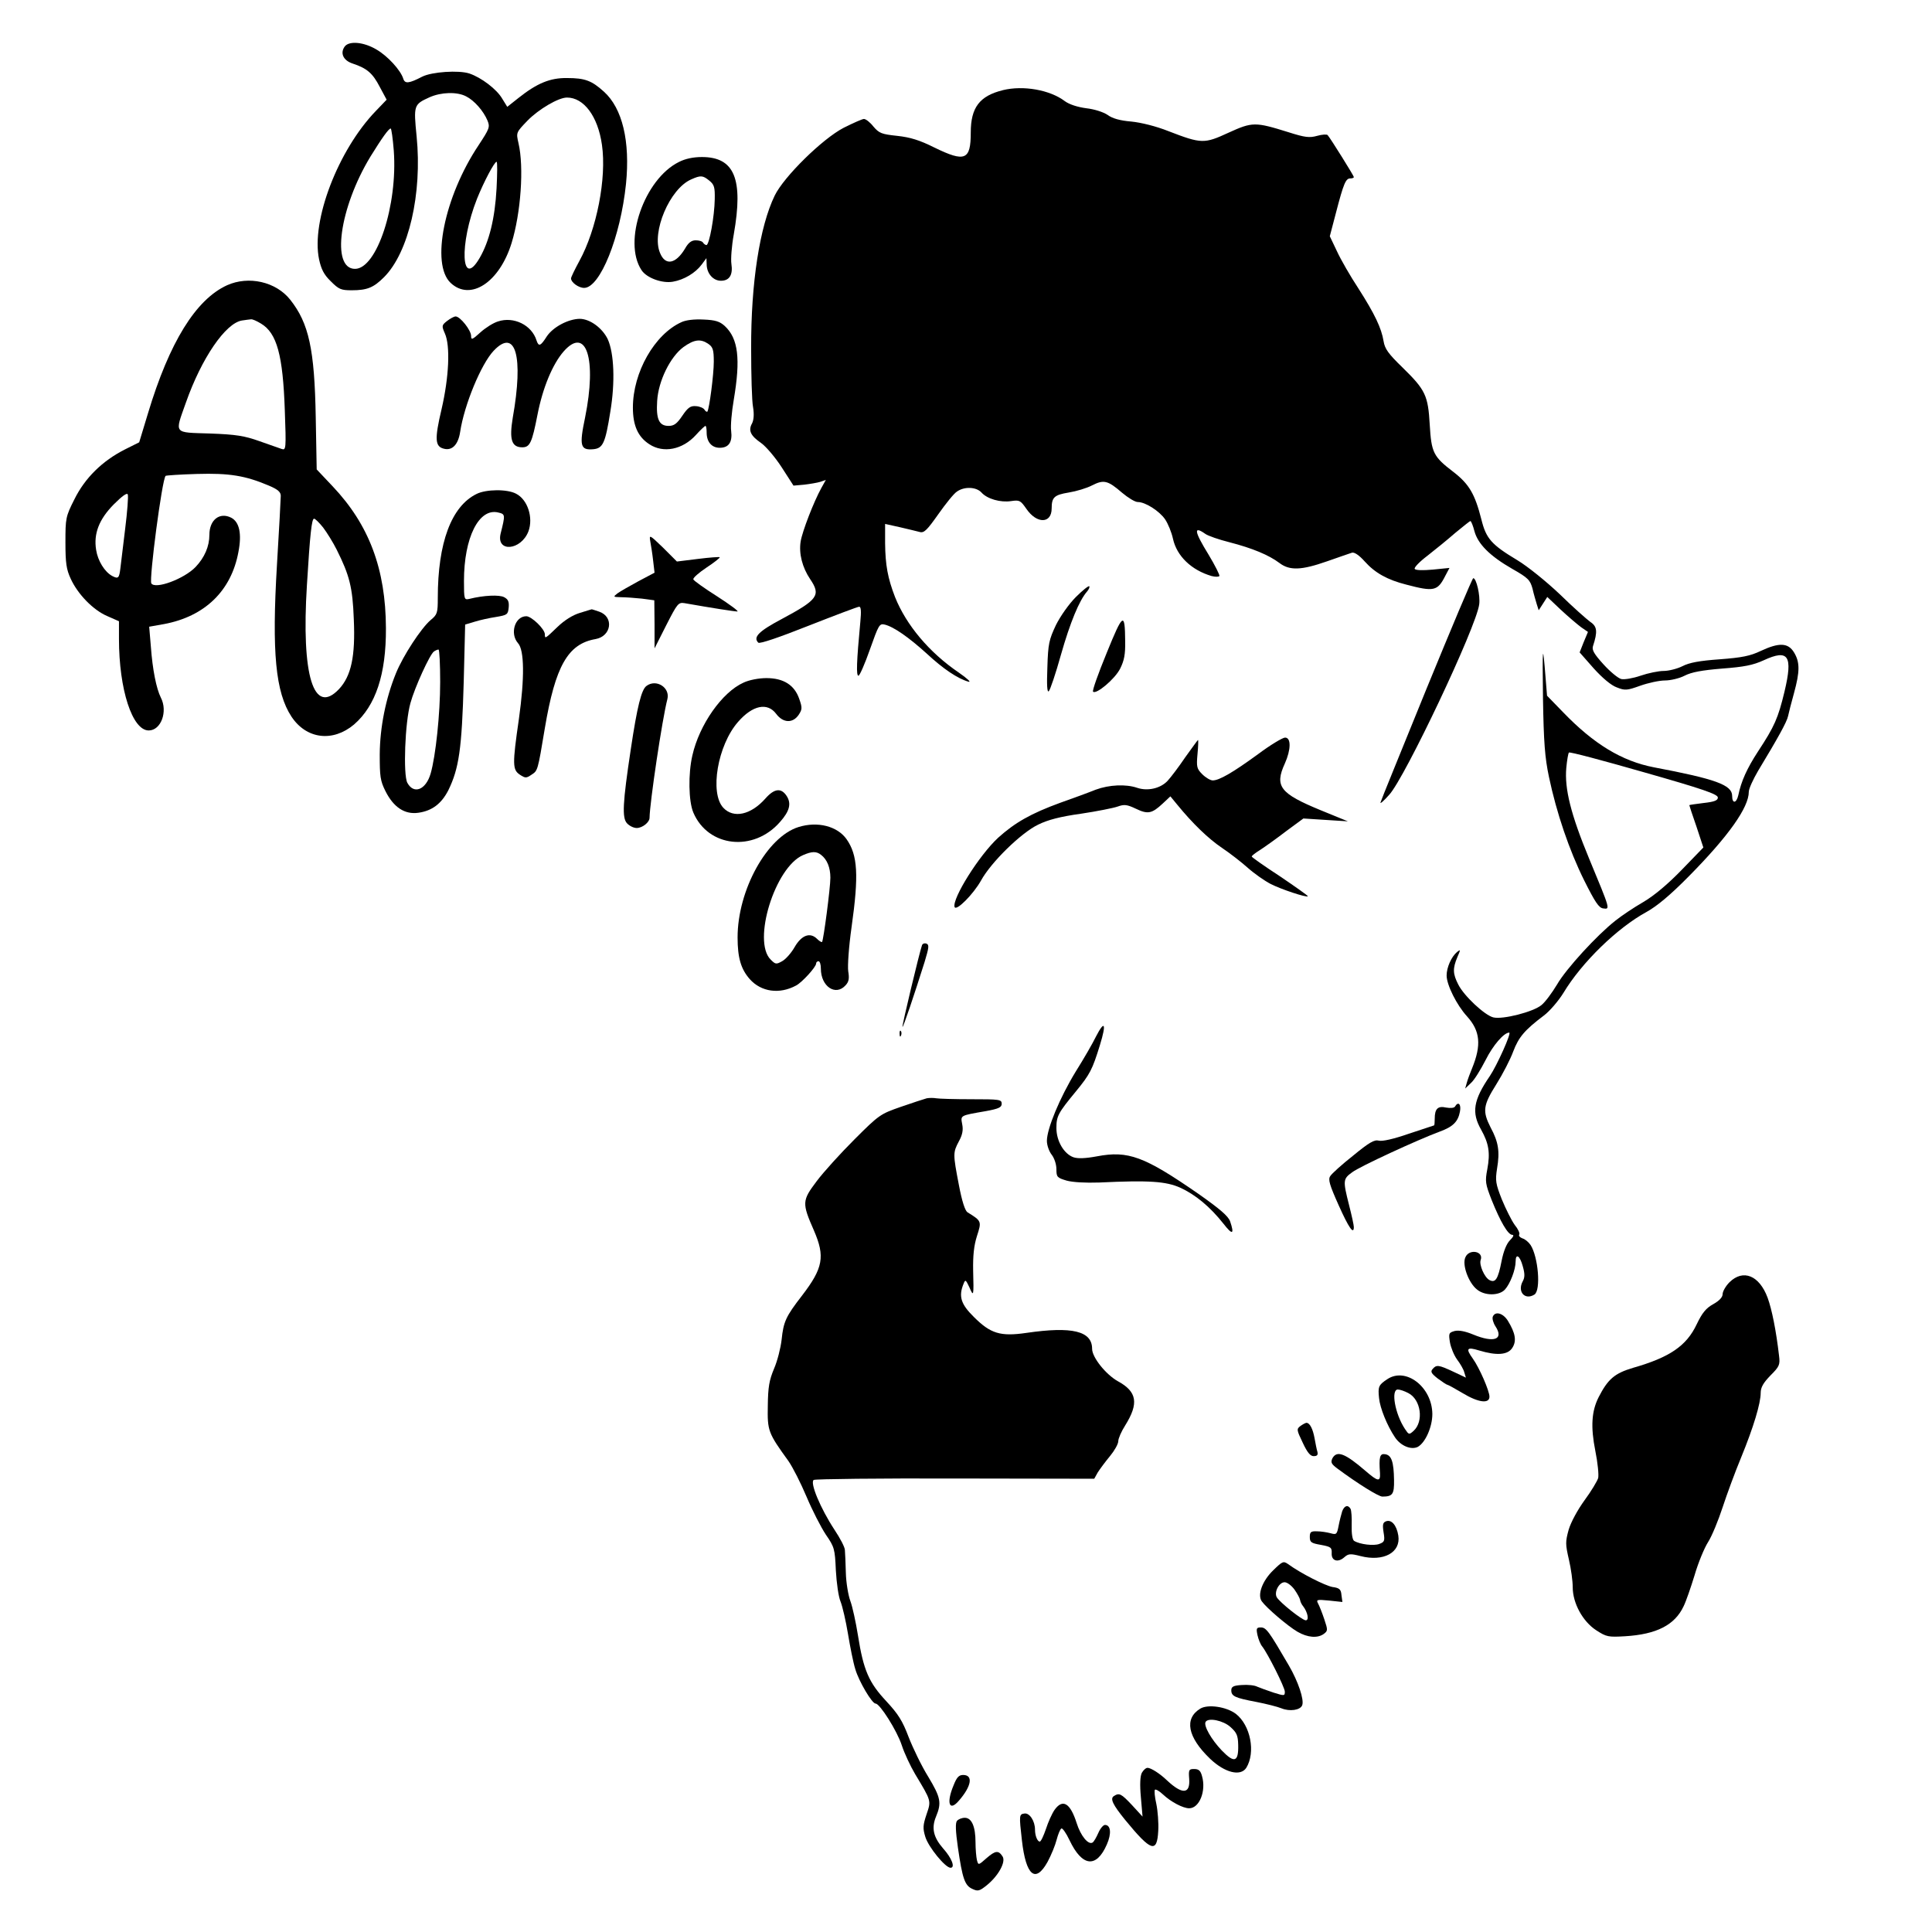 <?xml version="1.0" standalone="no"?>
<!DOCTYPE svg PUBLIC "-//W3C//DTD SVG 20010904//EN"
 "http://www.w3.org/TR/2001/REC-SVG-20010904/DTD/svg10.dtd">
<svg version="1.0" xmlns="http://www.w3.org/2000/svg"
 width="812pt" height="812pt" viewBox="0 0 812 812"
 preserveAspectRatio="xMidYMid meet">

<g transform="translate(0,812) scale(0.1,-0.1)"
fill="#000000" stroke="none">
<path d="M1450 7926 c-22 -28 -8 -60 32 -73 60 -20 84 -40 114 -98 l29 -54
-46 -48 c-158 -164 -272 -461 -238 -623 9 -41 20 -64 49 -92 34 -34 43 -38 88
-38 65 0 92 11 136 55 104 104 161 351 137 592 -13 131 -12 134 54 164 49 22
116 24 154 4 34 -17 73 -61 90 -102 11 -27 8 -34 -38 -104 -144 -216 -201
-499 -117 -578 83 -78 205 2 256 167 39 126 53 320 29 421 -10 44 -10 44 38
94 47 48 130 97 166 97 71 0 130 -79 147 -199 20 -140 -22 -355 -95 -488 -19
-35 -35 -68 -35 -73 0 -17 32 -40 55 -40 67 0 153 214 176 437 18 179 -15 318
-93 388 -51 46 -79 57 -155 57 -71 1 -126 -22 -203 -83 l-48 -38 -21 34 c-23
40 -88 89 -138 106 -45 15 -158 7 -198 -13 -56 -29 -73 -31 -80 -9 -11 36 -66
96 -113 123 -52 31 -112 37 -132 14z m205 -439 c17 -229 -71 -497 -163 -497
-101 0 -66 256 65 472 49 79 76 117 85 118 3 0 9 -42 13 -93z m432 -159 c-7
-127 -31 -223 -71 -292 -78 -134 -87 57 -11 249 29 72 73 155 82 155 4 0 3
-51 0 -112z"/>
<path d="M4215 7741 c-98 -24 -135 -73 -135 -178 0 -116 -24 -126 -153 -63
-62 31 -101 43 -156 49 -66 7 -76 11 -100 39 -14 18 -32 32 -40 32 -7 0 -45
-17 -85 -37 -89 -46 -251 -205 -290 -285 -63 -130 -100 -367 -99 -643 0 -110
3 -221 8 -246 5 -30 3 -54 -4 -68 -17 -30 -7 -52 38 -83 21 -15 60 -61 87
-103 l49 -76 45 4 c25 3 55 8 68 12 l23 8 -19 -34 c-32 -58 -80 -182 -87 -225
-8 -51 7 -109 40 -158 46 -68 33 -86 -120 -168 -96 -51 -121 -76 -98 -99 6 -6
90 23 211 71 112 44 207 80 213 80 8 0 9 -20 5 -62 -16 -171 -18 -228 -8 -228
5 0 27 50 48 110 37 104 40 110 62 105 38 -9 102 -54 177 -122 70 -65 130
-105 175 -118 14 -4 -4 13 -40 38 -125 85 -221 200 -268 317 -31 80 -41 135
-42 227 l0 81 63 -14 c34 -8 72 -17 83 -20 18 -5 31 9 77 74 31 44 66 88 79
96 31 22 81 20 103 -4 24 -27 80 -43 125 -36 35 5 39 3 64 -33 44 -64 106 -62
106 2 0 47 11 57 72 67 31 5 75 18 98 30 49 25 66 21 126 -31 25 -21 54 -39
66 -39 32 0 91 -38 115 -73 12 -18 27 -54 33 -82 16 -72 77 -131 162 -156 15
-4 30 -4 33 0 2 4 -18 44 -45 89 -61 99 -65 124 -14 88 11 -8 57 -24 101 -35
97 -25 166 -54 210 -87 43 -33 93 -31 201 7 48 17 95 33 104 36 10 3 30 -10
54 -37 43 -48 95 -77 174 -97 117 -31 132 -27 164 36 l18 34 -70 -7 c-43 -4
-73 -3 -76 3 -4 5 20 30 53 55 32 25 85 68 117 96 33 27 61 50 64 50 3 0 11
-19 17 -43 15 -54 65 -104 159 -158 67 -38 75 -47 85 -83 5 -23 14 -52 18 -66
l8 -25 18 28 18 28 56 -53 c31 -29 70 -62 86 -74 l29 -20 -18 -43 -17 -43 59
-67 c37 -41 74 -72 97 -80 35 -14 43 -13 99 7 34 12 80 22 104 22 23 0 61 9
82 20 29 15 73 23 158 30 92 7 129 14 175 35 104 48 123 19 87 -132 -27 -112
-42 -146 -111 -251 -47 -72 -71 -126 -83 -184 -8 -35 -26 -37 -26 -3 0 46 -70
71 -329 120 -134 26 -252 97 -382 232 l-67 69 -6 74 c-12 153 -14 140 -11 -85
3 -186 8 -249 25 -330 32 -152 85 -308 148 -435 46 -92 62 -116 80 -118 30 -4
31 -8 -59 209 -77 186 -104 294 -96 382 3 32 8 61 11 64 3 4 145 -34 316 -83
246 -70 310 -92 310 -106 0 -12 -14 -18 -60 -23 -33 -4 -60 -8 -60 -9 0 -1 13
-42 30 -90 l29 -88 -90 -93 c-58 -60 -116 -109 -162 -136 -40 -23 -92 -58
-117 -78 -78 -61 -208 -203 -246 -269 -21 -35 -50 -74 -65 -86 -34 -29 -164
-62 -203 -52 -36 9 -123 90 -147 138 -23 45 -24 67 -4 115 14 32 14 34 -1 22
-24 -20 -44 -65 -44 -99 0 -39 42 -124 86 -172 55 -61 61 -120 21 -218 -8 -19
-18 -46 -22 -60 l-7 -25 24 23 c14 12 41 56 62 97 31 62 77 115 99 115 11 0
-52 -139 -81 -182 -70 -102 -78 -154 -37 -226 32 -57 39 -97 26 -166 -10 -52
-8 -62 18 -129 37 -92 69 -147 87 -147 8 0 5 -8 -10 -23 -14 -14 -27 -46 -35
-87 -15 -77 -26 -93 -51 -80 -21 11 -44 64 -37 84 14 37 -48 49 -64 12 -15
-31 13 -108 49 -136 33 -27 93 -26 117 0 22 24 45 84 45 118 0 36 18 25 30
-20 9 -31 9 -47 0 -63 -24 -44 9 -81 49 -56 28 18 16 158 -16 208 -8 12 -23
25 -34 28 -11 4 -17 11 -14 16 4 5 -5 24 -19 41 -13 18 -37 66 -54 107 -26 66
-28 79 -20 130 12 71 6 111 -27 172 -35 69 -32 93 24 182 27 43 59 105 71 138
23 60 47 89 129 151 24 18 61 61 82 95 77 128 226 273 349 340 45 25 100 71
178 150 166 168 252 289 252 355 0 13 18 52 39 88 84 139 121 206 126 230 3
14 14 58 25 97 25 91 25 130 0 171 -25 41 -63 42 -140 6 -44 -21 -79 -28 -172
-35 -85 -6 -128 -14 -157 -29 -22 -11 -58 -20 -79 -20 -21 0 -65 -9 -97 -20
-32 -11 -68 -17 -81 -14 -13 3 -47 31 -75 62 -39 43 -49 60 -44 76 20 61 18
83 -11 102 -15 11 -73 62 -128 116 -57 54 -135 117 -178 143 -110 66 -132 91
-152 172 -27 106 -51 148 -117 199 -85 65 -93 81 -100 199 -7 123 -18 146
-114 240 -60 58 -75 79 -80 111 -9 55 -37 114 -106 222 -33 50 -74 121 -90
156 l-30 63 26 99 c32 123 41 144 60 144 8 0 15 2 15 6 0 5 -97 161 -110 176
-3 4 -23 3 -44 -3 -32 -9 -51 -7 -120 15 -141 44 -152 44 -253 -2 -102 -47
-113 -47 -253 7 -50 20 -114 36 -155 40 -48 4 -80 13 -100 28 -18 12 -55 24
-90 28 -37 5 -71 16 -90 30 -62 47 -174 67 -260 46z"/>
<path d="M2853 7439 c-145 -72 -236 -334 -157 -454 21 -33 87 -57 132 -49 47
8 95 37 121 72 l20 27 1 -25 c0 -39 27 -70 60 -70 36 0 51 25 44 71 -3 19 1
75 10 124 41 233 3 325 -134 325 -36 0 -70 -7 -97 -21z m128 -78 c21 -17 24
-28 23 -78 -1 -72 -23 -193 -35 -193 -4 0 -11 5 -14 10 -3 6 -17 10 -31 10
-18 0 -31 -10 -45 -35 -39 -65 -83 -73 -105 -18 -37 87 41 270 131 309 40 18
49 17 76 -5z"/>
<path d="M954 6921 c-131 -60 -242 -239 -332 -538 l-37 -122 -60 -30 c-95 -48
-168 -120 -212 -209 -37 -73 -38 -80 -38 -181 0 -88 4 -114 22 -153 30 -66 95
-132 153 -157 l50 -22 0 -74 c0 -213 56 -385 125 -385 52 0 81 80 51 138 -19
38 -35 118 -42 215 l-7 83 62 11 c172 32 283 140 313 303 15 77 4 126 -30 144
-49 25 -92 -9 -92 -72 0 -48 -20 -95 -58 -135 -48 -50 -169 -95 -186 -69 -10
17 45 437 60 452 3 2 62 6 132 8 136 4 203 -7 302 -49 38 -16 50 -27 50 -43 0
-11 -7 -142 -16 -290 -22 -368 -6 -536 61 -638 63 -95 174 -108 263 -33 91 79
135 211 134 405 -1 249 -71 434 -223 595 l-68 72 -4 219 c-5 287 -29 395 -107
494 -60 76 -175 102 -266 61z m143 -161 c67 -40 92 -133 100 -364 6 -163 5
-169 -13 -163 -10 4 -53 18 -94 33 -62 22 -97 28 -207 32 -156 5 -149 -4 -102
129 66 188 167 335 236 346 16 2 33 5 38 5 6 1 24 -7 42 -18z m-571 -863 c-9
-73 -18 -147 -20 -165 -5 -42 -9 -46 -34 -33 -32 17 -61 64 -68 110 -11 68 12
128 74 191 36 36 56 50 59 42 3 -8 -2 -73 -11 -145z m832 6 c16 -21 42 -63 57
-93 54 -108 67 -158 72 -293 7 -156 -11 -238 -62 -293 -107 -113 -159 56 -135
438 13 213 20 278 30 278 5 0 22 -17 38 -37z"/>
<path d="M1879 6771 c-23 -18 -23 -21 -9 -53 23 -52 17 -183 -14 -317 -30
-127 -28 -158 10 -167 35 -9 60 18 68 71 17 113 88 285 141 341 92 97 126 -23
80 -282 -15 -91 -5 -124 40 -124 32 0 41 19 64 137 22 113 63 212 110 266 95
108 140 -31 90 -278 -25 -119 -20 -138 35 -133 40 4 50 25 71 157 21 125 16
247 -11 306 -23 47 -75 85 -118 85 -49 -1 -112 -35 -138 -74 -26 -41 -34 -44
-43 -17 -20 65 -96 102 -162 80 -20 -6 -53 -27 -74 -46 -34 -31 -39 -33 -39
-15 0 24 -46 82 -65 82 -7 0 -23 -9 -36 -19z"/>
<path d="M2864 6766 c-113 -51 -204 -211 -204 -359 0 -75 21 -123 69 -154 59
-39 140 -23 196 39 19 21 37 38 40 38 3 0 5 -13 5 -28 0 -39 21 -64 55 -64 38
0 54 24 48 71 -3 20 2 79 11 131 29 172 19 257 -38 310 -21 19 -39 25 -89 27
-39 2 -74 -2 -93 -11z m114 -92 c18 -13 22 -24 22 -74 0 -55 -19 -199 -27
-210 -2 -2 -8 1 -12 8 -4 7 -20 14 -36 15 -23 2 -34 -6 -57 -40 -23 -34 -35
-43 -58 -43 -40 0 -53 28 -48 105 5 84 55 185 110 226 46 33 73 36 106 13z"/>
<path d="M2003 6044 c-106 -52 -163 -205 -163 -437 0 -63 -2 -70 -30 -93 -40
-34 -116 -150 -146 -224 -43 -106 -67 -226 -68 -340 0 -93 2 -111 24 -155 34
-68 81 -99 138 -91 58 8 97 38 126 94 45 92 57 173 65 457 l6 240 40 12 c22 7
63 16 90 20 47 8 50 10 53 40 2 24 -2 34 -19 43 -20 11 -86 8 -146 -7 -22 -5
-23 -3 -23 75 0 183 63 308 144 288 30 -7 30 -9 10 -89 -19 -80 86 -71 117 10
21 57 -3 133 -52 158 -37 20 -126 19 -166 -1z m-153 -791 c0 -134 -19 -311
-40 -384 -20 -69 -71 -89 -98 -39 -18 34 -10 254 13 335 18 66 82 206 99 217
6 4 14 8 19 8 4 0 7 -62 7 -137z"/>
<path d="M2733 5845 c3 -16 9 -53 12 -81 l6 -51 -68 -36 c-37 -20 -77 -43 -88
-51 -19 -15 -18 -15 15 -16 19 0 59 -3 88 -6 l52 -7 1 -101 0 -101 49 97 c47
92 51 97 77 93 119 -21 210 -35 222 -35 8 0 -30 28 -84 63 -54 34 -100 67
-101 72 -2 6 23 28 56 50 32 21 57 41 55 43 -2 2 -43 -1 -91 -7 l-89 -11 -58
58 c-57 55 -59 56 -54 27z"/>
<path d="M5995 5224 c-104 -256 -192 -471 -193 -477 -2 -7 15 8 37 33 66 72
366 705 378 800 5 37 -12 110 -25 110 -4 0 -92 -210 -197 -466z"/>
<path d="M4522 5611 c-29 -29 -65 -80 -84 -118 -29 -62 -33 -78 -36 -178 -3
-75 -1 -107 6 -100 6 6 29 74 51 153 39 137 77 228 109 265 8 9 13 20 10 23
-3 3 -29 -18 -56 -45z"/>
<path d="M2437 5544 c-30 -9 -65 -31 -94 -59 -52 -50 -53 -51 -53 -31 0 22
-56 76 -78 76 -48 0 -70 -73 -35 -113 27 -29 28 -147 4 -318 -28 -193 -27
-214 4 -235 23 -15 27 -15 49 0 26 17 26 15 56 196 44 261 97 354 213 374 67
12 78 93 16 115 -18 6 -32 11 -33 10 -1 0 -22 -7 -49 -15z"/>
<path d="M4651 5375 c-35 -85 -61 -158 -57 -162 13 -13 92 53 114 97 17 34 22
60 21 115 -1 125 -9 120 -78 -50z"/>
<path d="M3125 5251 c-90 -40 -186 -177 -215 -306 -18 -77 -16 -193 4 -240 62
-146 253 -167 364 -40 41 46 49 78 28 110 -23 35 -52 31 -89 -11 -61 -69 -134
-85 -177 -39 -58 62 -24 263 62 361 61 70 123 83 160 34 29 -39 70 -41 95 -4
15 23 15 30 2 67 -20 58 -66 87 -138 87 -32 0 -73 -8 -96 -19z"/>
<path d="M2717 5237 c-21 -15 -39 -86 -66 -267 -34 -225 -37 -287 -16 -310 10
-11 28 -20 41 -20 24 0 54 24 54 43 1 64 53 414 75 499 12 48 -47 86 -88 55z"/>
<path d="M5287 4950 c-107 -78 -163 -110 -190 -110 -10 0 -30 12 -44 26 -23
23 -25 31 -20 85 3 32 4 59 2 59 -1 0 -25 -33 -53 -72 -27 -40 -61 -85 -75
-100 -30 -32 -84 -44 -128 -29 -47 16 -117 13 -174 -8 -27 -11 -95 -36 -149
-55 -123 -45 -190 -83 -261 -147 -80 -74 -194 -256 -183 -291 7 -19 79 54 111
111 42 77 169 201 240 235 40 20 93 34 180 46 67 10 137 24 154 30 28 10 39 9
77 -9 50 -24 67 -21 113 22 l32 30 28 -34 c66 -81 132 -144 188 -182 33 -22
82 -60 110 -85 27 -24 70 -54 95 -67 45 -23 151 -58 157 -52 1 2 -51 39 -116
83 -66 43 -120 81 -120 84 -1 3 16 16 37 29 20 13 69 48 108 78 l72 53 93 -6
94 -6 -115 47 c-170 70 -194 100 -150 196 26 58 27 109 1 109 -10 0 -62 -31
-114 -70z"/>
<path d="M3356 4644 c-132 -41 -256 -265 -256 -464 0 -85 14 -133 51 -175 48
-54 125 -65 195 -27 25 13 84 78 84 92 0 6 5 10 10 10 6 0 10 -14 10 -31 0
-75 62 -117 104 -70 14 15 16 29 11 59 -3 22 2 100 14 185 31 219 26 303 -21
370 -39 55 -122 76 -202 51z m95 -117 c25 -19 39 -53 39 -96 0 -43 -29 -263
-35 -270 -2 -2 -12 4 -21 13 -29 29 -65 16 -94 -34 -14 -25 -38 -52 -53 -60
-25 -14 -28 -13 -48 7 -78 77 18 388 136 439 37 16 56 17 76 1z"/>
<path d="M3875 4147 c-11 -31 -85 -340 -82 -343 3 -3 48 130 93 273 18 60 20
72 8 77 -8 3 -17 0 -19 -7z"/>
<path d="M4606 3763 c-13 -27 -51 -93 -85 -147 -67 -110 -121 -240 -121 -291
0 -18 9 -44 20 -58 11 -14 20 -40 20 -61 0 -33 3 -36 43 -48 26 -7 78 -10 137
-8 210 10 281 5 341 -22 63 -29 124 -79 181 -151 38 -49 47 -46 28 10 -8 22
-43 52 -134 116 -227 157 -294 182 -426 157 -48 -9 -80 -10 -98 -4 -40 14 -72
68 -72 123 0 50 7 63 82 154 59 72 69 91 101 195 28 91 20 107 -17 35z"/>
<path d="M3781 3774 c0 -11 3 -14 6 -6 3 7 2 16 -1 19 -3 4 -6 -2 -5 -13z"/>
<path d="M3895 3504 c-11 -3 -60 -19 -109 -36 -86 -30 -91 -33 -195 -137 -58
-58 -130 -137 -159 -176 -61 -81 -62 -91 -11 -207 47 -109 39 -157 -50 -273
-69 -89 -78 -110 -86 -186 -4 -35 -18 -90 -32 -122 -20 -48 -25 -76 -26 -155
-2 -106 1 -114 87 -233 18 -26 52 -93 76 -150 24 -57 61 -129 81 -159 36 -52
38 -60 42 -150 3 -53 11 -111 20 -132 8 -20 22 -81 31 -135 9 -54 22 -121 31
-149 15 -51 70 -144 85 -144 18 0 90 -114 110 -175 11 -34 37 -89 56 -121 69
-115 68 -111 48 -170 -15 -45 -16 -58 -5 -94 13 -43 84 -130 106 -130 21 0 5
41 -31 81 -41 47 -50 86 -30 134 24 58 20 80 -33 168 -28 45 -64 120 -82 166
-26 69 -44 97 -94 151 -73 78 -96 130 -119 276 -9 56 -23 121 -32 145 -9 24
-18 78 -19 119 -1 41 -3 84 -4 95 0 12 -20 50 -44 86 -59 90 -104 198 -87 209
7 4 275 7 596 6 l583 -1 15 27 c9 14 32 45 51 68 19 23 35 51 35 63 0 11 13
41 29 66 58 93 50 142 -31 186 -50 28 -108 100 -108 136 0 75 -84 95 -276 67
-110 -16 -151 -3 -221 67 -55 54 -65 87 -43 140 7 18 9 17 24 -15 18 -42 19
-39 16 71 -1 61 3 103 16 144 20 62 20 63 -40 100 -10 7 -23 46 -36 115 -25
130 -25 136 0 183 15 27 19 48 14 72 -7 38 -10 36 99 55 55 10 67 16 67 31 0
18 -9 19 -127 19 -71 0 -137 2 -148 4 -11 2 -29 2 -40 0z"/>
<path d="M6115 3469 c-4 -6 -19 -7 -37 -4 -35 8 -48 -5 -48 -47 0 -16 -1 -28
-3 -28 -1 0 -49 -16 -106 -35 -63 -22 -112 -33 -126 -29 -19 5 -41 -8 -108
-63 -47 -37 -90 -76 -96 -86 -10 -14 -3 -37 35 -122 43 -96 64 -126 64 -92 0
8 -9 49 -20 92 -26 103 -26 110 13 138 31 24 274 136 368 171 55 20 77 41 85
84 6 31 -7 45 -21 21z"/>
<path d="M7269 2731 c-16 -16 -29 -39 -29 -50 0 -13 -14 -28 -39 -42 -31 -17
-47 -37 -70 -85 -43 -91 -114 -139 -268 -183 -77 -23 -105 -47 -144 -123 -30
-59 -34 -125 -14 -226 10 -49 15 -100 12 -114 -4 -13 -29 -55 -57 -93 -29 -40
-57 -91 -67 -124 -14 -51 -14 -61 1 -126 9 -38 16 -90 16 -116 0 -67 42 -144
99 -181 43 -28 51 -29 121 -25 132 8 209 47 246 126 10 20 30 78 46 130 15 52
41 115 57 140 16 25 43 91 61 146 18 55 53 150 78 210 52 127 82 227 82 271 0
23 11 42 41 73 38 38 41 45 36 84 -12 104 -30 194 -48 243 -35 94 -103 121
-160 65z"/>
<path d="M6274 2586 c-3 -8 2 -26 11 -40 37 -56 -6 -71 -93 -35 -34 14 -60 19
-78 15 -25 -7 -26 -10 -20 -48 4 -22 17 -54 30 -72 13 -17 27 -41 30 -53 l7
-23 -53 25 c-62 29 -71 30 -87 11 -10 -11 -5 -19 22 -40 19 -14 37 -26 40 -26
3 0 32 -16 64 -35 66 -40 113 -46 113 -15 0 24 -42 121 -70 160 -31 43 -25 50
27 34 73 -22 120 -19 139 11 19 29 13 62 -18 113 -20 33 -54 43 -64 18z"/>
<path d="M5830 2323 c-36 -24 -39 -31 -34 -79 4 -42 34 -116 67 -165 24 -36
68 -54 96 -40 32 18 61 84 61 138 -1 114 -112 199 -190 146z m89 -58 c53 -27
66 -119 22 -159 -19 -17 -20 -16 -36 8 -42 63 -60 166 -30 166 9 0 29 -7 44
-15z"/>
<path d="M5466 2127 c-17 -13 -17 -16 9 -70 19 -41 32 -57 46 -57 15 0 19 5
16 18 -3 9 -8 35 -12 57 -7 39 -20 65 -34 65 -4 0 -15 -6 -25 -13z"/>
<path d="M5600 1991 c-8 -17 -5 -24 22 -44 85 -63 172 -117 188 -117 43 0 50
10 49 69 -1 78 -11 105 -37 109 -23 4 -27 -11 -22 -80 2 -37 -9 -35 -61 10
-86 74 -120 87 -139 53z"/>
<path d="M5641 1768 c-4 -13 -11 -40 -15 -61 -7 -36 -9 -38 -34 -31 -15 4 -40
8 -57 8 -26 1 -30 -3 -30 -24 0 -22 6 -26 47 -33 42 -8 46 -11 45 -35 -2 -32
26 -41 53 -17 17 15 25 16 68 5 97 -25 170 15 159 86 -7 44 -29 69 -52 60 -13
-5 -15 -14 -10 -46 6 -36 4 -41 -18 -49 -23 -9 -82 -2 -106 13 -7 5 -11 31
-10 65 1 32 -1 63 -5 70 -11 18 -26 13 -35 -11z"/>
<path d="M5352 1521 c-47 -45 -68 -104 -49 -131 20 -28 109 -104 150 -128 43
-25 85 -28 111 -9 17 13 17 16 2 61 -9 27 -21 57 -26 66 -9 17 -6 18 46 13
l56 -6 -4 29 c-2 24 -8 30 -38 34 -31 6 -131 56 -186 96 -20 14 -24 12 -62
-25z m88 -81 c12 -17 23 -37 24 -44 1 -8 7 -20 13 -27 19 -25 26 -59 11 -59
-15 0 -109 75 -122 97 -12 22 10 63 33 63 11 0 29 -14 41 -30z"/>
<path d="M5285 1248 c4 -18 13 -40 20 -48 23 -29 95 -172 95 -190 0 -18 -2
-18 -47 -4 -27 9 -57 20 -69 25 -11 6 -40 9 -65 7 -35 -2 -44 -7 -44 -22 0
-25 15 -32 105 -49 41 -8 89 -20 106 -27 34 -14 79 -8 87 13 9 23 -17 100 -56
167 -84 144 -95 160 -118 160 -18 0 -20 -4 -14 -32z"/>
<path d="M5045 939 c-69 -42 -54 -120 41 -211 62 -59 128 -75 152 -38 40 65
18 179 -44 227 -40 30 -117 41 -149 22z m126 -77 c27 -24 32 -36 33 -75 2 -73
-16 -79 -69 -24 -44 46 -77 104 -68 120 11 19 74 6 104 -21z"/>
<path d="M4799 669 c-7 -14 -9 -48 -4 -103 l7 -81 -44 48 c-46 49 -54 53 -77
38 -16 -11 -4 -36 48 -100 109 -133 134 -141 139 -46 2 33 -2 84 -8 113 -7 30
-9 56 -6 60 4 3 19 -6 34 -20 33 -31 84 -58 110 -58 43 0 72 73 54 135 -6 23
-14 30 -33 30 -22 0 -24 -3 -21 -41 5 -65 -29 -67 -93 -7 -30 29 -68 53 -82
53 -7 0 -17 -9 -24 -21z"/>
<path d="M4008 617 c-32 -76 -18 -113 23 -64 52 60 60 107 17 107 -18 0 -27
-10 -40 -43z"/>
<path d="M4432 513 c-11 -16 -27 -52 -36 -80 -10 -29 -21 -53 -26 -53 -10 0
-20 25 -20 50 0 37 -23 71 -44 68 -23 -3 -23 -7 -11 -113 17 -149 57 -182 108
-90 15 28 32 69 38 93 6 23 15 45 20 47 4 3 20 -19 34 -49 53 -112 113 -119
157 -18 20 45 17 82 -8 82 -7 0 -20 -15 -28 -34 -8 -18 -18 -36 -24 -40 -18
-11 -50 28 -67 82 -27 85 -59 103 -93 55z"/>
<path d="M4022 467 c-7 -9 -6 -42 4 -112 19 -131 29 -160 61 -174 23 -11 30
-9 61 16 48 39 80 97 66 120 -17 27 -30 26 -67 -6 -35 -31 -35 -31 -41 -9 -3
13 -6 46 -6 75 0 66 -16 103 -45 103 -13 0 -27 -6 -33 -13z"/>
</g>
</svg>
